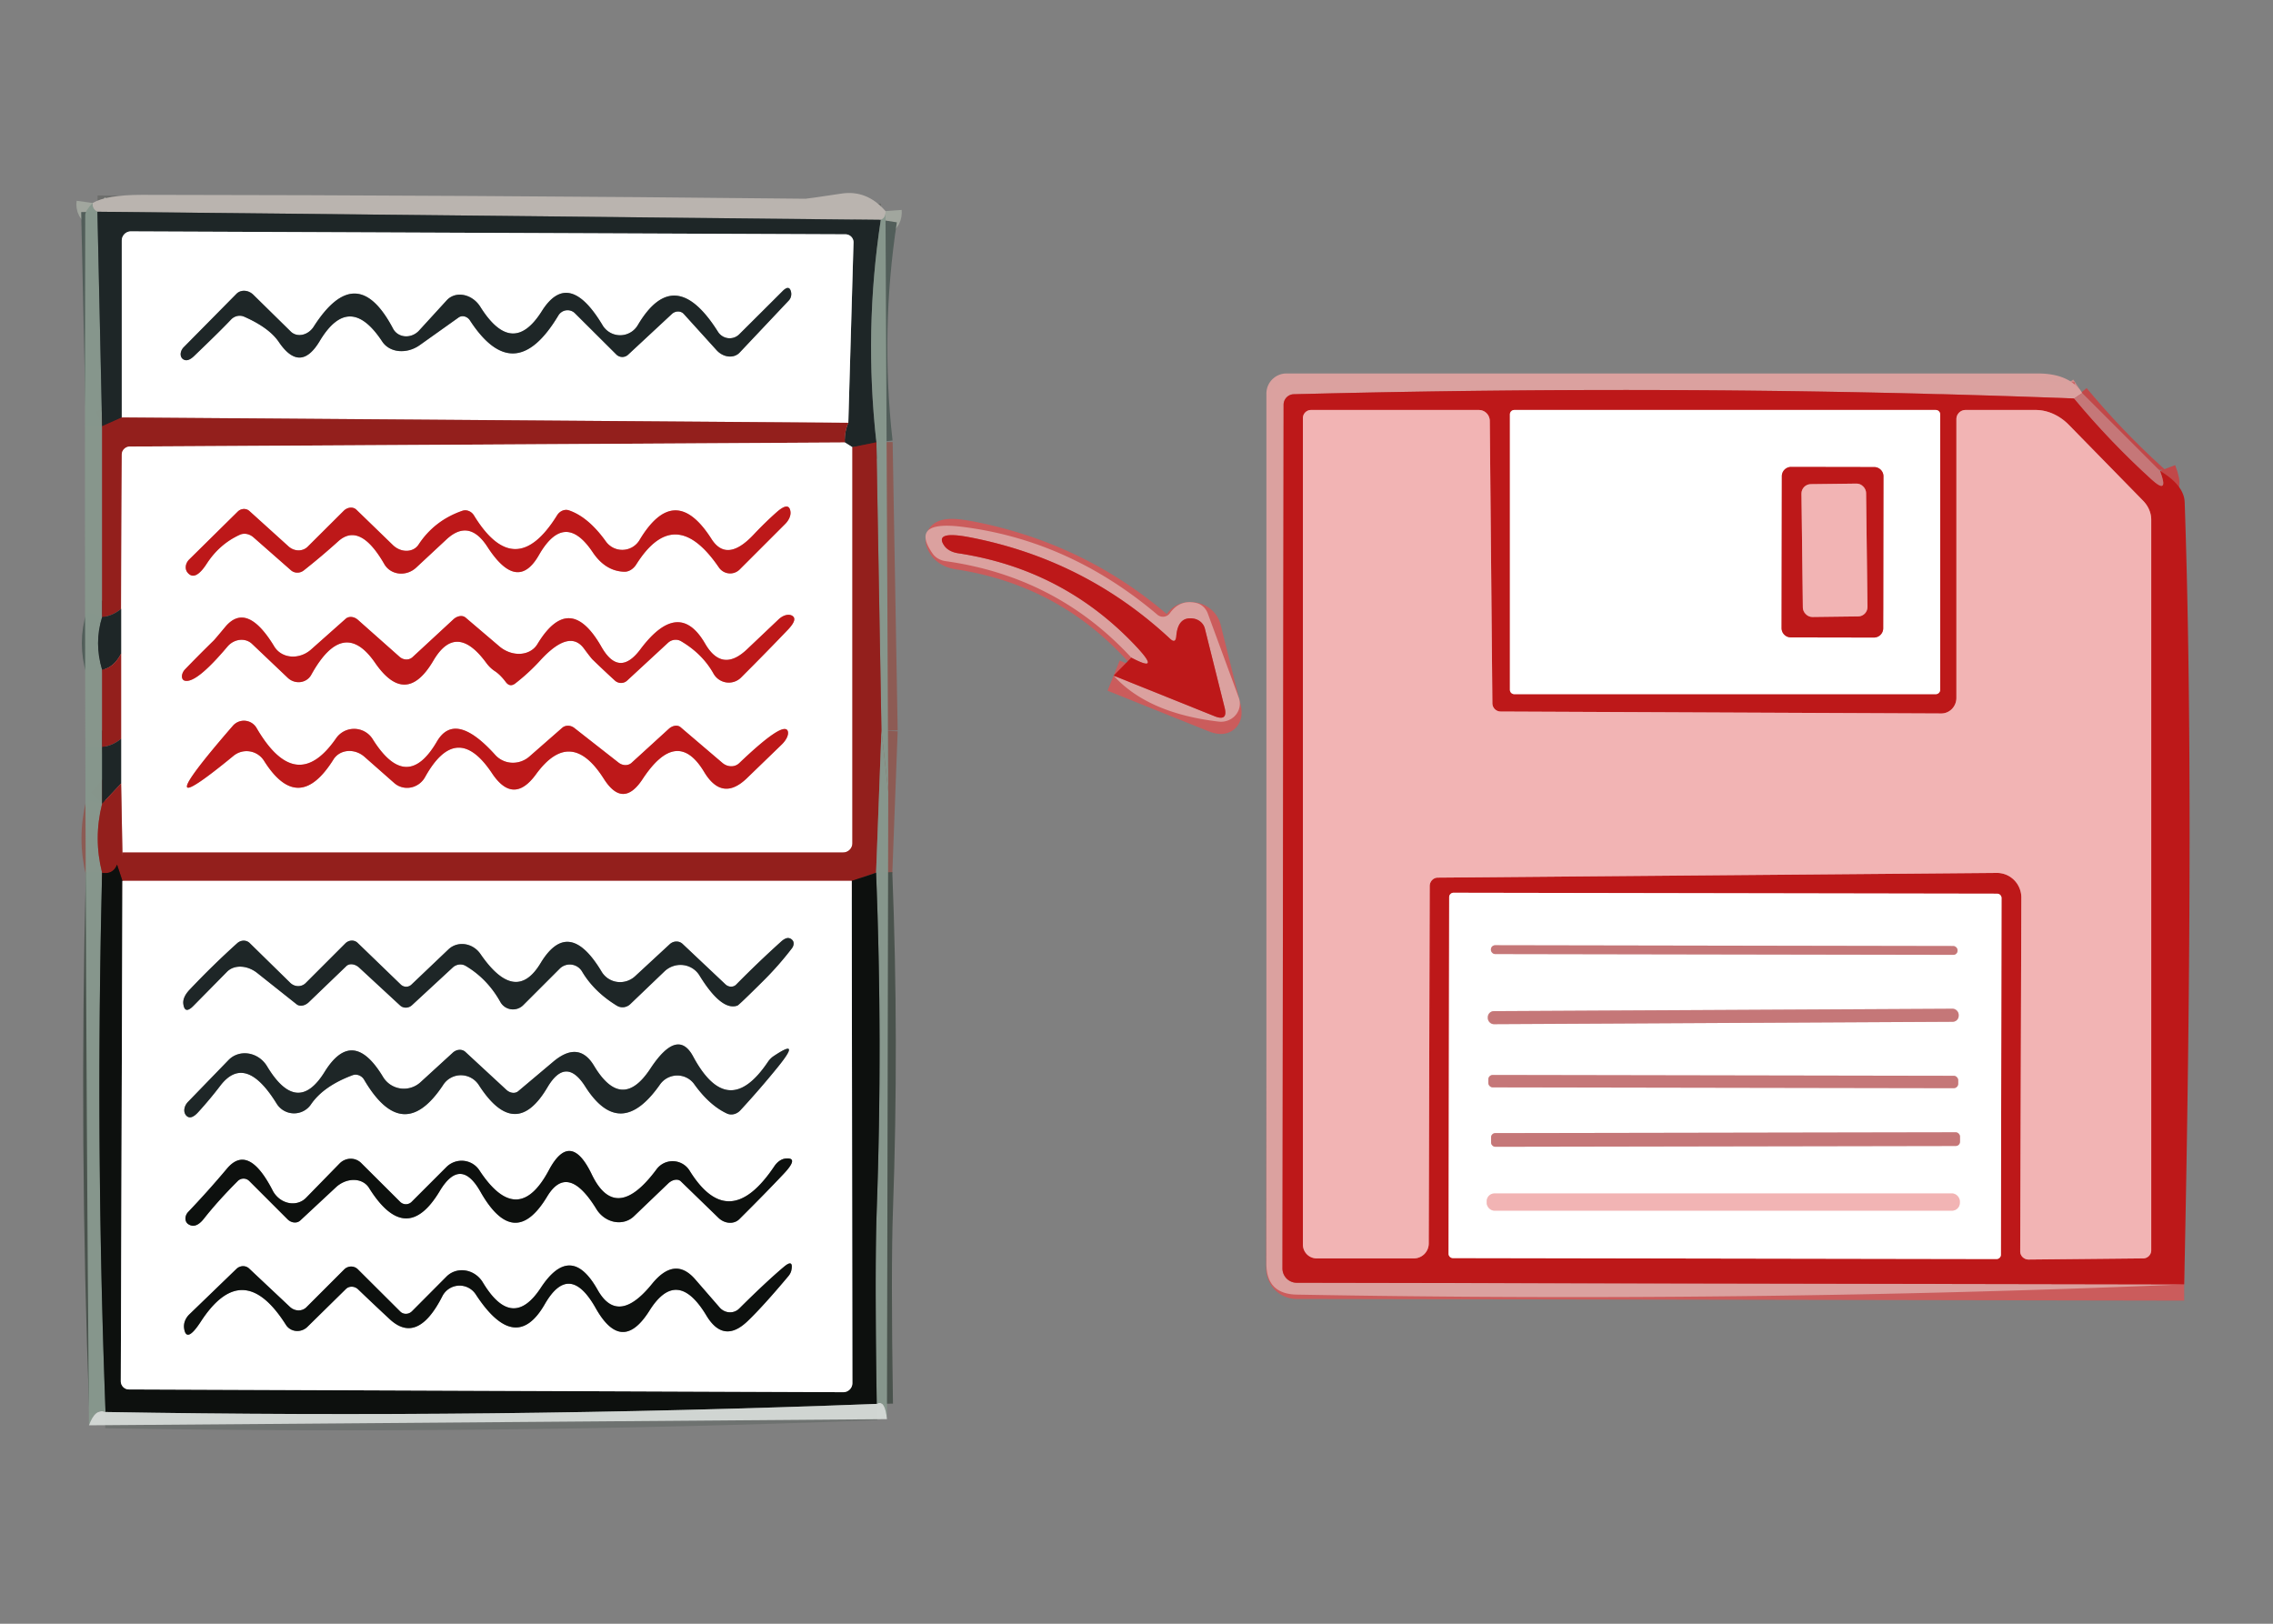 <?xml version="1.0" encoding="UTF-8" standalone="no"?>
<!DOCTYPE svg PUBLIC "-//W3C//DTD SVG 1.1//EN" "http://www.w3.org/Graphics/SVG/1.1/DTD/svg11.dtd">
<svg xmlns="http://www.w3.org/2000/svg" version="1.1" viewBox="0 0 140 100">
<rect x="0" y="0" width="140" height="100" fill="#808080" stroke="none"/>
<g stroke-width="2.00" fill="none" stroke-linecap="butt">
<path stroke="#a1a69e" stroke-opacity="0.996" vector-effect="non-scaling-stroke" d="
  M 54.54 13.00
  Q 54.57 13.42 54.25 13.54"
/>
<path stroke="#6c6d6b" vector-effect="non-scaling-stroke" d="
  M 54.25 13.54
  L 6.00 13.04"
/>
<path stroke="#a1a69e" stroke-opacity="0.996" vector-effect="non-scaling-stroke" d="
  M 6.00 13.04
  Q 5.66 12.87 5.71 12.50"
/>
<path stroke="#525e5a" stroke-opacity="0.996" vector-effect="non-scaling-stroke" d="
  M 6.00 13.04
  L 6.29 26.25"
/>
<path stroke="#8d5b54" stroke-opacity="0.996" vector-effect="non-scaling-stroke" d="
  M 6.29 26.25
  L 6.29 38.00"
/>
<path stroke="#525e5a" stroke-opacity="0.996" vector-effect="non-scaling-stroke" d="
  M 6.29 38.00
  Q 5.79 39.60 6.29 41.25"
/>
<path stroke="#8d5b54" stroke-opacity="0.996" vector-effect="non-scaling-stroke" d="
  M 6.29 41.25
  L 6.29 46.00"
/>
<path stroke="#525e5a" stroke-opacity="0.996" vector-effect="non-scaling-stroke" d="
  M 6.29 46.00
  L 6.29 49.50"
/>
<path stroke="#8d5b54" stroke-opacity="0.996" vector-effect="non-scaling-stroke" d="
  M 6.29 49.50
  Q 5.75 51.64 6.29 53.75"
/>
<path stroke="#4a534d" stroke-opacity="0.996" vector-effect="non-scaling-stroke" d="
  M 6.29 53.75
  Q 5.87 70.36 6.50 86.96"
/>
<path stroke="#8d5b54" stroke-opacity="0.996" vector-effect="non-scaling-stroke" d="
  M 54.29 45.00
  L 53.98 27.24"
/>
<path stroke="#525e5a" stroke-opacity="0.996" vector-effect="non-scaling-stroke" d="
  M 54.25 13.54
  Q 53.21 20.36 53.98 27.24"
/>
<path stroke="#592322" vector-effect="non-scaling-stroke" d="
  M 53.98 27.24
  L 52.50 27.54"
/>
<path stroke="#8f9393" vector-effect="non-scaling-stroke" d="
  M 52.50 27.54
  L 52.04 27.25"
/>
<path stroke="#592322" vector-effect="non-scaling-stroke" d="
  M 52.04 27.25
  Q 52.00 26.63 52.25 26.04"
/>
<path stroke="#8f9393" vector-effect="non-scaling-stroke" d="
  M 52.25 26.04
  L 52.57 14.94
  A 0.50 0.49 1.1 0 0 52.07 14.43
  L 8.06 14.25
  A 0.57 0.56 90.0 0 0 7.50 14.82
  L 7.50 25.71"
/>
<path stroke="#592322" vector-effect="non-scaling-stroke" d="
  M 7.50 25.71
  L 6.29 26.25"
/>
<path stroke="#592322" vector-effect="non-scaling-stroke" d="
  M 7.46 40.25
  Q 7.02 41.11 6.29 41.25"
/>
<path stroke="#592322" vector-effect="non-scaling-stroke" d="
  M 7.46 48.25
  L 6.29 49.50"
/>
<path stroke="#c98f8e" vector-effect="non-scaling-stroke" d="
  M 52.04 27.25
  L 8.01 27.50
  A 0.51 0.50 0.0 0 0 7.50 28.00
  L 7.46 37.50"
/>
<path stroke="#592322" vector-effect="non-scaling-stroke" d="
  M 7.46 37.50
  Q 6.90 37.95 6.29 38.00"
/>
<path stroke="#501815" vector-effect="non-scaling-stroke" d="
  M 7.21 53.25
  Q 6.96 53.87 6.29 53.75"
/>
<path stroke="#868887" vector-effect="non-scaling-stroke" d="
  M 7.54 54.25
  L 7.44 85.06
  A 0.51 0.50 90.0 0 0 7.94 85.57
  L 51.94 85.74
  A 0.56 0.56 0.3 0 0 52.50 85.18
  L 52.46 54.25"
/>
<path stroke="#6e7270" stroke-opacity="0.996" vector-effect="non-scaling-stroke" d="
  M 54.00 86.46
  Q 30.26 87.37 6.50 86.96"
/>
<path stroke="#592322" vector-effect="non-scaling-stroke" d="
  M 7.46 45.50
  Q 6.90 45.95 6.29 46.00"
/>
<path stroke="#8d5b54" stroke-opacity="0.996" vector-effect="non-scaling-stroke" d="
  M 54.29 45.00
  L 53.96 53.75"
/>
<path stroke="#501815" vector-effect="non-scaling-stroke" d="
  M 53.96 53.75
  L 52.46 54.25"
/>
<path stroke="#c98f8e" vector-effect="non-scaling-stroke" d="
  M 52.46 54.25
  L 7.54 54.25"
/>
<path stroke="#501815" vector-effect="non-scaling-stroke" d="
  M 7.54 54.25
  L 7.21 53.25"
/>
<path stroke="#931f1c" vector-effect="non-scaling-stroke" d="
  M 7.21 53.25
  Q 7.50 52.93 7.54 52.50"
/>
<path stroke="#4a534d" stroke-opacity="0.996" vector-effect="non-scaling-stroke" d="
  M 54.00 86.46
  Q 53.87 78.15 54.00 74.50
  Q 54.37 64.12 53.96 53.75"
/>
<path stroke="#c98f8e" vector-effect="non-scaling-stroke" d="
  M 52.50 27.54
  L 52.50 51.93
  A 0.57 0.57 0.0 0 1 51.93 52.50
  L 7.54 52.50"
/>
<path stroke="#c98f8e" vector-effect="non-scaling-stroke" d="
  M 7.54 52.50
  L 7.46 48.25"
/>
<path stroke="#8f9393" vector-effect="non-scaling-stroke" d="
  M 7.46 48.25
  L 7.46 45.50"
/>
<path stroke="#c98f8e" vector-effect="non-scaling-stroke" d="
  M 7.46 45.50
  L 7.46 40.25"
/>
<path stroke="#8f9393" vector-effect="non-scaling-stroke" d="
  M 7.46 40.25
  L 7.46 37.50"
/>
<path stroke="#c98f8e" vector-effect="non-scaling-stroke" d="
  M 52.25 26.04
  L 7.50 25.71"
/>
<path stroke="#cf8c8b" stroke-opacity="0.996" vector-effect="non-scaling-stroke" d="
  M 128.25 24.21
  L 127.75 24.54"
/>
<path stroke="#cb5c5c" stroke-opacity="0.996" vector-effect="non-scaling-stroke" d="
  M 127.75 24.54
  Q 104.38 23.65 79.68 24.28
  A 0.65 0.64 89.1 0 0 79.06 24.93
  L 78.99 78.12
  A 0.88 0.88 0.3 0 0 79.86 79.00
  L 134.53 79.10"
/>
<path stroke="#c14849" vector-effect="non-scaling-stroke" d="
  M 127.75 24.54
  Q 129.95 27.19 132.49 29.50
  Q 133.63 30.55 133.04 29.00"
/>
<path stroke="#cb5c5c" stroke-opacity="0.996" vector-effect="non-scaling-stroke" d="
  M 68.59 41.61
  L 74.79 44.10
  Q 75.64 44.45 75.43 43.59
  L 74.21 38.71
  A 0.87 0.82 -1.2 0 0 73.53 38.10
  Q 72.55 37.93 72.45 39.19
  Q 72.41 39.65 72.08 39.35
  Q 66.83 34.46 59.73 33.09
  Q 57.49 32.66 58.17 33.62
  A 1.37 0.95 -6.3 0 0 59.00 34.07
  Q 65.50 35.05 69.96 39.79
  Q 71.57 41.50 69.68 40.50"
/>
<path stroke="#8f9393" vector-effect="non-scaling-stroke" d="
  M 15.03 19.50
  Q 16.58 20.18 17.18 21.07
  Q 18.50 23.01 19.70 20.99
  Q 21.52 17.97 23.54 21.03
  A 1.75 1.47 -34.6 0 0 25.86 21.25
  L 28.25 19.55
  A 0.53 0.47 56.4 0 1 28.95 19.74
  Q 31.69 23.94 34.39 19.43
  A 0.66 0.65 -51.8 0 1 35.42 19.30
  L 37.96 21.83
  A 0.52 0.52 -43.4 0 0 38.68 21.85
  L 41.39 19.33
  A 0.54 0.49 -41.9 0 1 42.12 19.34
  L 44.14 21.57
  A 1.05 0.88 46.0 0 0 45.55 21.72
  L 48.58 18.51
  A 0.61 0.57 59.7 0 0 48.71 17.93
  Q 48.59 17.53 48.19 17.94
  Q 47.19 18.94 45.54 20.58
  A 0.85 0.84 51.3 0 1 44.22 20.43
  Q 41.55 16.19 39.28 20.03
  A 1.26 1.26 44.7 0 1 37.12 20.04
  Q 35.03 16.54 33.38 19.15
  Q 31.56 22.05 29.58 18.89
  A 1.42 1.21 51.3 0 0 27.52 18.49
  L 25.81 20.36
  A 1.02 0.94 -38.3 0 1 24.21 20.24
  Q 21.97 15.98 19.32 20.12
  A 1.00 0.85 -52.5 0 1 17.91 20.42
  L 15.60 18.15
  A 0.78 0.69 44.7 0 0 14.57 18.09
  L 11.31 21.39
  A 0.53 0.41 -51.1 0 0 11.29 22.13
  Q 11.56 22.30 11.94 21.94
  Q 13.58 20.37 14.23 19.68
  A 0.74 0.70 -56.4 0 1 15.03 19.50"
/>
<path stroke="#de8c8c" vector-effect="non-scaling-stroke" d="
  M 119.50 25.52
  A 0.27 0.27 0.0 0 0 119.23 25.25
  L 93.27 25.25
  A 0.27 0.27 0.0 0 0 93.00 25.52
  L 93.00 42.48
  A 0.27 0.27 0.0 0 0 93.27 42.75
  L 119.23 42.75
  A 0.27 0.27 0.0 0 0 119.50 42.48
  L 119.50 25.52"
/>
<path stroke="#d86667" vector-effect="non-scaling-stroke" d="
  M 88.56 54.05
  L 122.99 53.76
  A 1.52 1.50 -90.0 0 1 124.50 55.29
  L 124.43 77.07
  A 0.52 0.50 0.0 0 0 124.95 77.57
  L 132.00 77.50
  A 0.50 0.50 0.0 0 0 132.50 77.00
  L 132.50 32.01
  A 1.77 1.58 25.1 0 0 132.00 30.84
  L 127.43 26.17
  A 3.09 2.64 64.7 0 0 125.38 25.25
  L 121.06 25.25
  A 0.56 0.56 0.0 0 0 120.50 25.81
  L 120.50 42.98
  A 0.96 0.93 -89.7 0 1 119.56 43.94
  L 92.43 43.82
  A 0.51 0.51 0.4 0 1 91.92 43.31
  L 91.76 25.93
  A 0.68 0.67 90.0 0 0 91.09 25.25
  L 80.75 25.25
  A 0.50 0.50 0.0 0 0 80.25 25.75
  L 80.25 76.65
  A 0.85 0.85 0.0 0 0 81.10 77.50
  L 87.08 77.50
  A 0.92 0.92 0.0 0 0 88.00 76.58
  L 88.06 54.57
  A 0.52 0.50 90.0 0 1 88.56 54.05"
/>
<path stroke="#de8c8c" vector-effect="non-scaling-stroke" d="
  M 123.279 55.31
  A 0.27 0.27 0.0 0 0 123.01 55.039
  L 89.53 54.981
  A 0.27 0.27 0.0 0 0 89.259 55.25
  L 89.221 77.21
  A 0.27 0.27 0.0 0 0 89.49 77.481
  L 122.97 77.539
  A 0.27 0.27 0.0 0 0 123.241 77.27
  L 123.279 55.31"
/>
<path stroke="#de8c8c" vector-effect="non-scaling-stroke" d="
  M 116.008 29.335
  A 0.57 0.57 0.0 0 0 115.439 28.765
  L 110.319 28.756
  A 0.57 0.57 0.0 0 0 109.748 29.325
  L 109.732 38.684
  A 0.57 0.57 0.0 0 0 110.301 39.255
  L 115.421 39.264
  A 0.57 0.57 0.0 0 0 115.992 38.696
  L 116.008 29.335"
/>
<path stroke="#de8c8c" vector-effect="non-scaling-stroke" d="
  M 30.03 33.69
  Q 31.86 36.51 33.19 34.19
  Q 34.77 31.43 36.50 34.00
  Q 37.28 35.17 38.44 35.21
  A 0.96 0.75 -69.0 0 0 39.19 34.76
  Q 41.57 30.98 44.28 34.95
  A 0.84 0.83 50.3 0 0 45.56 35.07
  L 48.36 32.27
  A 1.04 0.70 -34.1 0 0 48.68 31.47
  Q 48.58 30.89 47.84 31.54
  Q 47.12 32.18 46.46 32.88
  Q 44.78 34.70 43.82 33.19
  Q 41.56 29.64 39.39 33.26
  A 1.24 1.24 -47.4 0 1 37.32 33.35
  Q 36.24 31.84 35.04 31.43
  A 0.68 0.59 -64.3 0 0 34.31 31.74
  Q 31.73 35.89 29.19 31.74
  A 0.64 0.59 64.0 0 0 28.47 31.46
  Q 26.75 32.06 25.78 33.54
  A 1.10 0.94 39.4 0 1 24.20 33.57
  L 21.95 31.39
  A 0.60 0.51 -45.3 0 0 21.17 31.46
  L 18.95 33.67
  A 0.89 0.82 43.4 0 1 17.77 33.65
  L 15.36 31.47
  A 0.54 0.51 -46.6 0 0 14.64 31.51
  L 11.66 34.45
  A 0.65 0.55 -42.3 0 0 11.55 35.26
  Q 12.01 35.83 12.73 34.72
  Q 13.52 33.50 14.78 32.93
  A 0.84 0.73 52.0 0 1 15.61 33.09
  L 17.92 35.12
  A 0.63 0.61 -43.3 0 0 18.71 35.13
  Q 19.80 34.27 20.83 33.34
  Q 22.17 32.13 23.67 34.74
  A 1.30 1.22 -36.7 0 0 25.63 34.96
  L 27.51 33.21
  Q 28.90 31.93 30.03 33.69"
/>
<path stroke="#de8c8c" vector-effect="non-scaling-stroke" d="
  M 31.15 42.00
  Q 31.41 42.35 31.75 42.08
  Q 32.56 41.45 33.25 40.70
  Q 35.05 38.72 35.96 39.93
  Q 36.41 40.54 36.51 40.63
  Q 37.18 41.28 37.87 41.91
  A 0.56 0.55 45.0 0 0 38.62 41.92
  L 41.14 39.59
  A 0.70 0.67 -50.9 0 1 41.95 39.49
  Q 43.27 40.27 43.95 41.49
  A 1.08 1.07 52.6 0 0 45.65 41.72
  Q 47.31 40.06 48.53 38.78
  Q 49.15 38.13 48.79 37.92
  A 0.84 0.55 -48.4 0 0 47.95 38.15
  L 46.02 39.98
  Q 44.48 41.45 43.43 39.64
  Q 41.81 36.84 39.45 39.98
  Q 38.13 41.75 37.04 39.83
  Q 35.08 36.40 33.10 39.67
  A 1.67 1.40 36.5 0 1 30.76 39.81
  L 28.67 38.03
  A 0.64 0.48 -44.9 0 0 27.93 38.14
  L 25.41 40.47
  A 0.62 0.57 44.1 0 1 24.61 40.45
  L 22.04 38.17
  A 0.62 0.51 44.3 0 0 21.29 38.11
  L 19.15 40.01
  A 1.56 1.39 -36.7 0 1 16.89 39.81
  Q 15.21 37.04 13.89 38.59
  Q 13.20 39.42 13.15 39.46
  Q 12.27 40.32 11.41 41.21
  A 0.49 0.32 -54.3 0 0 11.38 41.92
  Q 12.08 42.11 14.01 39.82
  A 1.10 0.99 -48.0 0 1 15.53 39.66
  L 17.73 41.75
  A 0.94 0.90 36.3 0 0 19.17 41.56
  Q 21.15 37.98 23.11 40.83
  Q 25.00 43.56 26.69 40.69
  Q 28.09 38.30 29.94 40.81
  Q 30.18 41.14 30.49 41.34
  Q 30.82 41.56 31.15 42.00"
/>
<path stroke="#de8c8c" vector-effect="non-scaling-stroke" d="
  M 37.19 47.96
  Q 38.37 49.82 39.58 47.98
  Q 41.70 44.76 43.37 47.54
  Q 44.49 49.40 46.02 47.91
  L 48.14 45.86
  A 0.96 0.48 -40.5 0 0 48.51 45.00
  Q 48.22 44.43 45.53 47.00
  A 0.81 0.73 43.1 0 1 44.49 46.98
  L 41.91 44.78
  A 0.63 0.47 -45.7 0 0 41.19 44.89
  L 38.91 46.97
  A 0.66 0.58 42.1 0 1 38.09 46.96
  L 35.37 44.83
  A 0.61 0.56 42.7 0 0 34.62 44.83
  L 32.61 46.59
  A 1.52 1.48 -41.6 0 1 30.50 46.49
  Q 28.03 43.75 26.91 45.67
  Q 25.05 48.86 22.96 45.53
  A 1.35 1.35 46.4 0 0 20.70 45.47
  Q 18.24 49.02 15.80 44.83
  A 0.90 0.90 50.4 0 0 14.35 44.69
  Q 8.66 51.25 14.38 46.55
  A 1.27 1.27 -35.9 0 1 16.26 46.85
  Q 18.38 50.22 20.54 46.77
  A 1.32 1.19 37.0 0 1 22.44 46.60
  L 24.29 48.23
  A 1.26 1.22 -55.0 0 0 26.18 47.86
  Q 28.13 44.35 30.31 47.63
  Q 31.62 49.59 33.01 47.69
  Q 35.15 44.75 37.19 47.96"
/>
<path stroke="#d86667" vector-effect="non-scaling-stroke" d="
  M 114.937 30.356
  A 0.58 0.58 0.0 0 0 114.35 29.783
  L 111.53 29.817
  A 0.58 0.58 0.0 0 0 110.957 30.405
  L 111.043 37.424
  A 0.58 0.58 0.0 0 0 111.63 37.997
  L 114.45 37.962
  A 0.58 0.58 0.0 0 0 115.023 37.375
  L 114.937 30.356"
/>
<path stroke="#8f9393" vector-effect="non-scaling-stroke" d="
  M 35.85 59.83
  Q 36.59 61.08 38.00 61.94
  A 0.69 0.67 -50.5 0 0 38.81 61.85
  L 40.93 59.82
  A 1.41 1.38 -37.7 0 1 43.08 60.07
  Q 44.44 62.28 45.42 61.93
  Q 45.51 61.90 46.99 60.43
  Q 47.95 59.48 48.77 58.41
  A 0.46 0.34 -46.2 0 0 48.83 57.93
  Q 48.72 57.78 48.55 57.77
  Q 48.37 57.76 48.12 57.98
  Q 46.70 59.26 45.35 60.63
  A 0.49 0.45 43.3 0 1 44.68 60.62
  L 42.04 58.13
  A 0.60 0.56 -44.6 0 0 41.25 58.15
  L 39.12 60.12
  A 1.35 1.33 -37.0 0 1 37.06 59.85
  Q 35.03 56.45 33.30 59.31
  Q 31.75 61.89 29.59 58.75
  A 1.35 1.26 51.1 0 0 27.62 58.47
  L 25.34 60.64
  A 0.48 0.47 45.4 0 1 24.68 60.63
  L 22.03 58.07
  A 0.56 0.52 -45.4 0 0 21.27 58.10
  L 18.83 60.54
  A 0.69 0.66 44.4 0 1 17.88 60.53
  L 15.38 58.08
  A 0.58 0.54 -43.4 0 0 14.62 58.08
  Q 13.10 59.45 11.69 60.94
  Q 11.25 61.40 11.29 61.81
  Q 11.37 62.50 11.91 61.95
  L 13.98 59.85
  A 1.54 1.22 40.6 0 1 15.84 59.92
  L 18.27 61.85
  A 0.65 0.49 -46.9 0 0 19.02 61.72
  L 21.33 59.50
  A 0.65 0.49 43.3 0 1 22.12 59.59
  L 24.64 61.92
  A 0.55 0.53 -45.0 0 0 25.37 61.91
  L 27.89 59.58
  A 0.69 0.66 -50.1 0 1 28.69 59.49
  Q 30.03 60.29 30.82 61.71
  A 0.89 0.89 -37.3 0 0 32.23 61.90
  L 34.47 59.66
  A 0.88 0.88 -37.9 0 1 35.85 59.83"
/>
<path stroke="#8f9393" vector-effect="non-scaling-stroke" d="
  M 22.43 66.50
  Q 24.82 70.57 27.30 66.81
  A 1.31 1.30 45.2 0 1 29.49 66.82
  Q 31.74 70.32 33.72 66.96
  Q 34.86 65.04 36.05 66.92
  Q 38.20 70.29 40.65 66.79
  A 1.30 1.29 -45.4 0 1 42.76 66.77
  Q 43.70 68.08 44.78 68.58
  A 0.76 0.68 -55.7 0 0 45.60 68.38
  Q 46.81 67.07 47.92 65.70
  Q 49.40 63.87 47.64 65.05
  Q 47.45 65.18 47.31 65.38
  Q 44.84 69.06 42.69 65.06
  Q 41.73 63.28 40.06 65.81
  Q 38.30 68.49 36.59 65.64
  Q 35.64 64.06 34.06 65.40
  L 31.91 67.21
  A 0.61 0.49 45.8 0 1 31.19 67.12
  L 28.66 64.78
  A 0.61 0.53 -44.8 0 0 27.89 64.83
  L 25.90 66.65
  A 1.51 1.50 -36.8 0 1 23.59 66.32
  Q 21.72 63.22 19.99 66.02
  Q 18.30 68.74 16.45 65.67
  A 1.57 1.46 52.2 0 0 14.08 65.28
  L 11.58 67.86
  A 0.69 0.53 -44.9 0 0 11.47 68.70
  Q 11.75 69.01 12.23 68.47
  Q 12.94 67.69 13.58 66.85
  Q 15.12 64.86 17.04 67.97
  A 1.26 1.26 46.3 0 0 19.15 68.02
  Q 19.92 66.89 21.71 66.22
  A 0.62 0.58 64.6 0 1 22.43 66.50"
/>
<path stroke="#868887" vector-effect="non-scaling-stroke" d="
  M 18.85 73.77
  A 1.36 1.23 54.3 0 1 16.80 73.33
  Q 15.30 70.40 13.98 71.97
  Q 12.83 73.34 11.59 74.64
  A 0.54 0.45 -49.4 0 0 11.58 75.38
  Q 12.05 75.71 12.57 75.04
  Q 13.44 73.94 14.64 72.74
  A 0.50 0.50 -0.0 0 1 15.36 72.74
  L 17.71 75.09
  A 0.61 0.52 45.7 0 0 18.50 75.16
  L 20.69 73.12
  A 1.44 1.19 -38.4 0 1 22.73 73.16
  Q 25.01 76.81 27.08 73.36
  Q 28.36 71.22 29.59 73.39
  Q 31.67 77.06 33.70 73.69
  Q 34.97 71.58 36.74 74.47
  A 1.58 1.43 53.0 0 0 39.04 74.91
  L 41.16 72.88
  A 0.66 0.46 -44.7 0 1 41.93 72.75
  L 44.25 75.00
  A 0.98 0.85 44.3 0 0 45.54 75.08
  Q 47.19 73.44 48.28 72.28
  Q 49.24 71.26 48.38 71.35
  A 1.10 0.78 -70.1 0 0 47.69 71.83
  Q 44.89 76.00 42.47 72.09
  A 1.23 1.23 -42.6 0 0 40.44 72.01
  Q 37.92 75.41 36.44 72.31
  Q 35.13 69.59 33.81 72.06
  Q 31.89 75.67 29.53 72.08
  A 1.32 1.31 -39.0 0 0 27.50 71.87
  L 25.36 74.01
  A 0.50 0.50 -0.0 0 1 24.64 74.01
  L 22.25 71.63
  A 0.95 0.92 -45.2 0 0 20.91 71.66
  L 18.85 73.77"
/>
<path stroke="#868887" vector-effect="non-scaling-stroke" d="
  M 36.69 80.56
  Q 38.30 83.42 40.00 80.72
  Q 41.70 78.01 43.51 81.02
  Q 44.57 82.78 46.05 81.36
  Q 47.00 80.45 48.56 78.59
  Q 48.70 78.42 48.74 78.24
  Q 48.89 77.50 48.27 78.03
  Q 47.19 78.94 45.53 80.59
  A 0.84 0.81 46.9 0 1 44.33 80.53
  L 42.81 78.78
  Q 41.56 77.35 40.16 79.07
  Q 38.06 81.66 36.81 79.44
  Q 35.16 76.50 33.31 79.31
  Q 31.55 81.99 29.74 78.98
  A 1.48 1.39 52.3 0 0 27.50 78.62
  L 25.37 80.76
  A 0.52 0.50 -44.6 0 1 24.65 80.77
  L 22.05 78.18
  A 0.60 0.59 -44.7 0 0 21.20 78.18
  L 18.87 80.51
  A 0.76 0.70 44.1 0 1 17.85 80.48
  L 15.34 78.12
  A 0.58 0.55 -45.3 0 0 14.57 78.14
  L 11.66 80.95
  A 1.07 0.93 -28.7 0 0 11.34 81.81
  Q 11.48 82.76 12.37 81.39
  Q 14.96 77.41 17.61 81.59
  A 0.87 0.84 -38.8 0 0 18.94 81.71
  L 21.31 79.38
  A 0.56 0.52 44.1 0 1 22.05 79.40
  Q 23.02 80.33 24.00 81.24
  Q 25.72 82.84 27.25 79.82
  A 1.19 1.19 41.9 0 1 29.30 79.71
  Q 31.75 83.47 33.56 80.31
  Q 35.07 77.69 36.69 80.56"
/>
<path stroke="#e2bbbc" vector-effect="non-scaling-stroke" d="
  M 120.57 58.525
  A 0.26 0.26 0.0 0 0 120.31 58.265
  L 92.091 58.215
  A 0.26 0.26 0.0 0 0 91.83 58.475
  L 91.83 58.495
  A 0.26 0.26 0.0 0 0 92.09 58.755
  L 120.309 58.805
  A 0.26 0.26 0.0 0 0 120.57 58.545
  L 120.57 58.525"
/>
<path stroke="#e2bbbc" vector-effect="non-scaling-stroke" d="
  M 120.64 62.494
  A 0.37 0.37 0.0 0 0 120.268 62.126
  L 92.008 62.274
  A 0.37 0.37 0.0 0 0 91.64 62.646
  L 91.64 62.706
  A 0.37 0.37 0.0 0 0 92.012 63.074
  L 120.272 62.926
  A 0.37 0.37 0.0 0 0 120.64 62.554
  L 120.64 62.494"
/>
<path stroke="#e2bbbc" vector-effect="non-scaling-stroke" d="
  M 120.61 66.525
  A 0.27 0.27 0.0 0 0 120.341 66.255
  L 91.941 66.205
  A 0.27 0.27 0.0 0 0 91.67 66.475
  L 91.67 66.695
  A 0.27 0.27 0.0 0 0 91.939 66.965
  L 120.339 67.015
  A 0.27 0.27 0.0 0 0 120.61 66.745
  L 120.61 66.525"
/>
<path stroke="#e2bbbc" vector-effect="non-scaling-stroke" d="
  M 120.72 69.995
  A 0.26 0.26 0.0 0 0 120.459 69.735
  L 92.099 69.785
  A 0.26 0.26 0.0 0 0 91.84 70.045
  L 91.84 70.365
  A 0.26 0.26 0.0 0 0 92.101 70.625
  L 120.461 70.575
  A 0.26 0.26 0.0 0 0 120.72 70.315
  L 120.72 69.995"
/>
<path stroke="#f9dada" vector-effect="non-scaling-stroke" d="
  M 120.71 73.98
  A 0.48 0.48 0.0 0 0 120.23 73.50
  L 92.05 73.50
  A 0.48 0.48 0.0 0 0 91.57 73.98
  L 91.57 74.08
  A 0.48 0.48 0.0 0 0 92.05 74.56
  L 120.23 74.56
  A 0.48 0.48 0.0 0 0 120.71 74.08
  L 120.71 73.98"
/>
</g>
<path fill="#bab4af" d="
  M 54.54 13.00
  Q 54.57 13.42 54.25 13.54
  L 6.00 13.04
  Q 5.66 12.87 5.71 12.50
  Q 6.55 12.00 8.75 12.00
  Q 29.19 12.02 49.62 12.24
  Q 49.72 12.24 51.84 11.92
  Q 53.40 11.69 54.54 13.00
  Z"
/>
<path fill="#87978d" fill-opacity="0.988" d="
  M 5.71 12.50
  Q 5.66 12.87 6.00 13.04
  L 6.29 26.25
  L 6.29 38.00
  Q 5.79 39.60 6.29 41.25
  L 6.29 46.00
  L 6.29 49.50
  Q 5.75 51.64 6.29 53.75
  Q 5.87 70.36 6.50 86.96
  Q 5.86 86.71 5.48 87.78
  Q 5.17 50.50 5.25 13.25
  Q 5.25 12.97 5.71 12.50
  Z"
/>
<path fill="#1e2627" d="
  M 6.00 13.04
  L 54.25 13.54
  Q 53.21 20.36 53.98 27.24
  L 52.50 27.54
  L 52.04 27.25
  Q 52.00 26.63 52.25 26.04
  L 52.57 14.94
  A 0.50 0.49 1.1 0 0 52.07 14.43
  L 8.06 14.25
  A 0.57 0.56 90.0 0 0 7.50 14.82
  L 7.50 25.71
  L 6.29 26.25
  L 6.00 13.04
  Z"
/>
<path fill="#87978d" fill-opacity="0.988" d="
  M 54.54 13.00
  L 54.71 48.75
  L 54.29 45.00
  L 53.98 27.24
  Q 53.21 20.36 54.25 13.54
  Q 54.57 13.42 54.54 13.00
  Z"
/>
<path fill="#ffffff" d="
  M 52.25 26.04
  L 7.50 25.71
  L 7.50 14.82
  A 0.57 0.56 90.0 0 1 8.06 14.25
  L 52.07 14.43
  A 0.50 0.49 1.1 0 1 52.57 14.94
  L 52.25 26.04
  Z
  M 15.03 19.50
  Q 16.58 20.18 17.18 21.07
  Q 18.50 23.01 19.70 20.99
  Q 21.52 17.97 23.54 21.03
  A 1.75 1.47 -34.6 0 0 25.86 21.25
  L 28.25 19.55
  A 0.53 0.47 56.4 0 1 28.95 19.74
  Q 31.69 23.94 34.39 19.43
  A 0.66 0.65 -51.8 0 1 35.42 19.30
  L 37.96 21.83
  A 0.52 0.52 -43.4 0 0 38.68 21.85
  L 41.39 19.33
  A 0.54 0.49 -41.9 0 1 42.12 19.34
  L 44.14 21.57
  A 1.05 0.88 46.0 0 0 45.55 21.72
  L 48.58 18.51
  A 0.61 0.57 59.7 0 0 48.71 17.93
  Q 48.59 17.53 48.19 17.94
  Q 47.19 18.94 45.54 20.58
  A 0.85 0.84 51.3 0 1 44.22 20.43
  Q 41.55 16.19 39.28 20.03
  A 1.26 1.26 44.7 0 1 37.12 20.04
  Q 35.03 16.54 33.38 19.15
  Q 31.56 22.05 29.58 18.89
  A 1.42 1.21 51.3 0 0 27.52 18.49
  L 25.81 20.36
  A 1.02 0.94 -38.3 0 1 24.21 20.24
  Q 21.97 15.98 19.32 20.12
  A 1.00 0.85 -52.5 0 1 17.91 20.42
  L 15.60 18.15
  A 0.78 0.69 44.7 0 0 14.57 18.09
  L 11.31 21.39
  A 0.53 0.41 -51.1 0 0 11.29 22.13
  Q 11.56 22.30 11.94 21.94
  Q 13.58 20.37 14.23 19.68
  A 0.74 0.70 -56.4 0 1 15.03 19.50
  Z"
/>
<path fill="#1e2627" d="
  M 14.23 19.68
  Q 13.58 20.37 11.94 21.94
  Q 11.56 22.30 11.29 22.13
  A 0.53 0.41 -51.1 0 1 11.31 21.39
  L 14.57 18.09
  A 0.78 0.69 44.7 0 1 15.60 18.15
  L 17.91 20.42
  A 1.00 0.85 -52.5 0 0 19.32 20.12
  Q 21.97 15.98 24.21 20.24
  A 1.02 0.94 -38.3 0 0 25.81 20.36
  L 27.52 18.49
  A 1.42 1.21 51.3 0 1 29.58 18.89
  Q 31.56 22.05 33.38 19.15
  Q 35.03 16.54 37.12 20.04
  A 1.26 1.26 44.7 0 0 39.28 20.03
  Q 41.55 16.19 44.22 20.43
  A 0.85 0.84 51.3 0 0 45.54 20.58
  Q 47.19 18.94 48.19 17.94
  Q 48.59 17.53 48.71 17.93
  A 0.61 0.57 59.7 0 1 48.58 18.51
  L 45.55 21.72
  A 1.05 0.88 46.0 0 1 44.14 21.57
  L 42.12 19.34
  A 0.54 0.49 -41.9 0 0 41.39 19.33
  L 38.68 21.85
  A 0.52 0.52 -43.4 0 1 37.96 21.83
  L 35.42 19.30
  A 0.66 0.65 -51.8 0 0 34.39 19.43
  Q 31.69 23.94 28.95 19.74
  A 0.53 0.47 56.4 0 0 28.25 19.55
  L 25.86 21.25
  A 1.75 1.47 -34.6 0 1 23.54 21.03
  Q 21.52 17.97 19.70 20.99
  Q 18.50 23.01 17.18 21.07
  Q 16.58 20.18 15.03 19.50
  A 0.74 0.70 -56.4 0 0 14.23 19.68
  Z"
/>
<path fill="#daa19f" fill-opacity="0.992" d="
  M 128.25 24.21
  L 127.75 24.54
  Q 104.38 23.65 79.68 24.28
  A 0.65 0.64 89.1 0 0 79.06 24.93
  L 78.99 78.12
  A 0.88 0.88 0.3 0 0 79.86 79.00
  L 134.53 79.10
  Q 107.71 80.23 79.88 79.73
  Q 78.00 79.70 78.00 77.82
  L 78.00 24.24
  A 1.24 1.24 -88.1 0 1 79.24 23.00
  Q 102.38 23.00 125.50 23.00
  Q 127.48 23.00 128.25 24.21
  Z"
/>
<path fill="#bd1819" d="
  M 127.75 24.54
  Q 129.95 27.19 132.49 29.50
  Q 133.63 30.55 133.04 29.00
  Q 134.53 29.89 134.56 30.94
  Q 135.18 48.68 134.53 79.10
  L 79.86 79.00
  A 0.88 0.88 0.3 0 1 78.99 78.12
  L 79.06 24.93
  A 0.65 0.64 89.1 0 1 79.68 24.28
  Q 104.38 23.65 127.75 24.54
  Z
  M 119.50 25.52
  A 0.27 0.27 0.0 0 0 119.23 25.25
  L 93.27 25.25
  A 0.27 0.27 0.0 0 0 93.00 25.52
  L 93.00 42.48
  A 0.27 0.27 0.0 0 0 93.27 42.75
  L 119.23 42.75
  A 0.27 0.27 0.0 0 0 119.50 42.48
  L 119.50 25.52
  Z
  M 88.56 54.05
  L 122.99 53.76
  A 1.52 1.50 -90.0 0 1 124.50 55.29
  L 124.43 77.07
  A 0.52 0.50 0.0 0 0 124.95 77.57
  L 132.00 77.50
  A 0.50 0.50 0.0 0 0 132.50 77.00
  L 132.50 32.01
  A 1.77 1.58 25.1 0 0 132.00 30.84
  L 127.43 26.17
  A 3.09 2.64 64.7 0 0 125.38 25.25
  L 121.06 25.25
  A 0.56 0.56 0.0 0 0 120.50 25.81
  L 120.50 42.98
  A 0.96 0.93 -89.7 0 1 119.56 43.94
  L 92.43 43.82
  A 0.51 0.51 0.4 0 1 91.92 43.31
  L 91.76 25.93
  A 0.68 0.67 90.0 0 0 91.09 25.25
  L 80.75 25.25
  A 0.50 0.50 0.0 0 0 80.25 25.75
  L 80.25 76.65
  A 0.85 0.85 0.0 0 0 81.10 77.50
  L 87.08 77.50
  A 0.92 0.92 0.0 0 0 88.00 76.58
  L 88.06 54.57
  A 0.52 0.50 90.0 0 1 88.56 54.05
  Z
  M 123.279 55.31
  A 0.27 0.27 0.0 0 0 123.01 55.039
  L 89.53 54.981
  A 0.27 0.27 0.0 0 0 89.259 55.25
  L 89.221 77.21
  A 0.27 0.27 0.0 0 0 89.49 77.481
  L 122.97 77.539
  A 0.27 0.27 0.0 0 0 123.241 77.27
  L 123.279 55.31
  Z"
/>
<path fill="#c57778" d="
  M 128.25 24.21
  L 133.04 29.00
  Q 133.63 30.55 132.49 29.50
  Q 129.95 27.19 127.75 24.54
  L 128.25 24.21
  Z"
/>
<path fill="#ffffff" d="
  M 119.50 42.48
  A 0.27 0.27 0.0 0 1 119.23 42.75
  L 93.27 42.75
  A 0.27 0.27 0.0 0 1 93.00 42.48
  L 93.00 25.52
  A 0.27 0.27 0.0 0 1 93.27 25.25
  L 119.23 25.25
  A 0.27 0.27 0.0 0 1 119.50 25.52
  L 119.50 42.48
  Z
  M 116.008 29.335
  A 0.57 0.57 0.0 0 0 115.439 28.765
  L 110.319 28.756
  A 0.57 0.57 0.0 0 0 109.748 29.325
  L 109.732 38.684
  A 0.57 0.57 0.0 0 0 110.301 39.255
  L 115.421 39.264
  A 0.57 0.57 0.0 0 0 115.992 38.696
  L 116.008 29.335
  Z"
/>
<path fill="#f2b4b4" d="
  M 88.06 54.57
  L 88.00 76.58
  A 0.92 0.92 0.0 0 1 87.08 77.50
  L 81.10 77.50
  A 0.85 0.85 0.0 0 1 80.25 76.65
  L 80.25 25.75
  A 0.50 0.50 0.0 0 1 80.75 25.25
  L 91.09 25.25
  A 0.68 0.67 -90.0 0 1 91.76 25.93
  L 91.92 43.31
  A 0.51 0.51 0.4 0 0 92.43 43.82
  L 119.56 43.94
  A 0.96 0.93 -89.7 0 0 120.50 42.98
  L 120.50 25.81
  A 0.56 0.56 1.9 0 1 121.06 25.25
  L 125.38 25.25
  A 3.09 2.64 64.7 0 1 127.43 26.17
  L 132.00 30.84
  A 1.77 1.58 25.1 0 1 132.50 32.01
  L 132.50 77.00
  A 0.50 0.50 0.0 0 1 132.00 77.50
  L 124.95 77.57
  A 0.52 0.50 0.0 0 1 124.43 77.07
  L 124.50 55.29
  A 1.52 1.50 -90.0 0 0 122.99 53.76
  L 88.56 54.05
  A 0.52 0.50 -90.0 0 0 88.06 54.57
  Z"
/>
<path fill="#931f1c" d="
  M 7.50 25.71
  L 52.25 26.04
  Q 52.00 26.63 52.04 27.25
  L 8.01 27.50
  A 0.51 0.50 0.0 0 0 7.50 28.00
  L 7.46 37.50
  Q 6.90 37.95 6.29 38.00
  L 6.29 26.25
  L 7.50 25.71
  Z"
/>
<path fill="#ffffff" d="
  M 52.04 27.25
  L 52.50 27.54
  L 52.50 51.93
  A 0.57 0.57 0.0 0 1 51.93 52.50
  L 7.54 52.50
  L 7.46 48.25
  L 7.46 45.50
  L 7.46 40.25
  L 7.46 37.50
  L 7.50 28.00
  A 0.51 0.50 -0.0 0 1 8.01 27.50
  L 52.04 27.25
  Z
  M 30.03 33.69
  Q 31.86 36.51 33.19 34.19
  Q 34.77 31.43 36.50 34.00
  Q 37.28 35.17 38.44 35.21
  A 0.96 0.75 -69.0 0 0 39.19 34.76
  Q 41.57 30.98 44.28 34.95
  A 0.84 0.83 50.3 0 0 45.56 35.07
  L 48.36 32.27
  A 1.04 0.70 -34.1 0 0 48.68 31.47
  Q 48.58 30.89 47.84 31.54
  Q 47.12 32.18 46.46 32.88
  Q 44.78 34.70 43.82 33.19
  Q 41.56 29.64 39.39 33.26
  A 1.24 1.24 -47.4 0 1 37.32 33.35
  Q 36.24 31.84 35.04 31.43
  A 0.68 0.59 -64.3 0 0 34.31 31.74
  Q 31.73 35.89 29.19 31.74
  A 0.64 0.59 64.0 0 0 28.47 31.46
  Q 26.75 32.06 25.78 33.54
  A 1.10 0.94 39.4 0 1 24.20 33.57
  L 21.95 31.39
  A 0.60 0.51 -45.3 0 0 21.17 31.46
  L 18.95 33.67
  A 0.89 0.82 43.4 0 1 17.77 33.65
  L 15.36 31.47
  A 0.54 0.51 -46.6 0 0 14.64 31.51
  L 11.66 34.45
  A 0.65 0.55 -42.3 0 0 11.55 35.26
  Q 12.01 35.83 12.73 34.72
  Q 13.52 33.50 14.78 32.93
  A 0.84 0.73 52.0 0 1 15.61 33.09
  L 17.92 35.12
  A 0.63 0.61 -43.3 0 0 18.71 35.13
  Q 19.80 34.27 20.83 33.34
  Q 22.17 32.13 23.67 34.74
  A 1.30 1.22 -36.7 0 0 25.63 34.96
  L 27.51 33.21
  Q 28.90 31.93 30.03 33.69
  Z
  M 31.15 42.00
  Q 31.41 42.35 31.75 42.08
  Q 32.56 41.45 33.25 40.70
  Q 35.05 38.72 35.96 39.93
  Q 36.41 40.54 36.51 40.63
  Q 37.18 41.28 37.87 41.91
  A 0.56 0.55 45.0 0 0 38.62 41.92
  L 41.14 39.59
  A 0.70 0.67 -50.9 0 1 41.95 39.49
  Q 43.27 40.27 43.95 41.49
  A 1.08 1.07 52.6 0 0 45.65 41.72
  Q 47.31 40.06 48.53 38.78
  Q 49.15 38.13 48.79 37.92
  A 0.84 0.55 -48.4 0 0 47.95 38.15
  L 46.02 39.98
  Q 44.48 41.45 43.43 39.64
  Q 41.81 36.84 39.45 39.98
  Q 38.13 41.75 37.04 39.83
  Q 35.08 36.40 33.10 39.67
  A 1.67 1.40 36.5 0 1 30.76 39.81
  L 28.67 38.03
  A 0.64 0.48 -44.9 0 0 27.93 38.14
  L 25.41 40.47
  A 0.62 0.57 44.1 0 1 24.61 40.45
  L 22.04 38.17
  A 0.62 0.51 44.3 0 0 21.29 38.11
  L 19.15 40.01
  A 1.56 1.39 -36.7 0 1 16.89 39.81
  Q 15.21 37.04 13.89 38.59
  Q 13.20 39.42 13.15 39.46
  Q 12.27 40.32 11.41 41.21
  A 0.49 0.32 -54.3 0 0 11.38 41.92
  Q 12.08 42.11 14.01 39.82
  A 1.10 0.99 -48.0 0 1 15.53 39.66
  L 17.73 41.75
  A 0.94 0.90 36.3 0 0 19.17 41.56
  Q 21.15 37.98 23.11 40.83
  Q 25.00 43.56 26.69 40.69
  Q 28.09 38.30 29.94 40.81
  Q 30.18 41.14 30.49 41.34
  Q 30.82 41.56 31.15 42.00
  Z
  M 37.19 47.96
  Q 38.37 49.82 39.58 47.98
  Q 41.70 44.76 43.37 47.54
  Q 44.49 49.40 46.02 47.91
  L 48.14 45.86
  A 0.96 0.48 -40.5 0 0 48.51 45.00
  Q 48.22 44.43 45.53 47.00
  A 0.81 0.73 43.1 0 1 44.49 46.98
  L 41.91 44.78
  A 0.63 0.47 -45.7 0 0 41.19 44.89
  L 38.91 46.97
  A 0.66 0.58 42.1 0 1 38.09 46.96
  L 35.37 44.83
  A 0.61 0.56 42.7 0 0 34.62 44.83
  L 32.61 46.59
  A 1.52 1.48 -41.6 0 1 30.50 46.49
  Q 28.03 43.75 26.91 45.67
  Q 25.05 48.86 22.96 45.53
  A 1.35 1.35 46.4 0 0 20.70 45.47
  Q 18.24 49.02 15.80 44.83
  A 0.90 0.90 50.4 0 0 14.35 44.69
  Q 8.66 51.25 14.38 46.55
  A 1.27 1.27 -35.9 0 1 16.26 46.85
  Q 18.38 50.22 20.54 46.77
  A 1.32 1.19 37.0 0 1 22.44 46.60
  L 24.29 48.23
  A 1.26 1.22 -55.0 0 0 26.18 47.86
  Q 28.13 44.35 30.31 47.63
  Q 31.62 49.59 33.01 47.69
  Q 35.15 44.75 37.19 47.96
  Z"
/>
<path fill="#931f1c" d="
  M 53.98 27.24
  L 54.29 45.00
  L 53.96 53.75
  L 52.46 54.25
  L 7.54 54.25
  L 7.21 53.25
  Q 7.50 52.93 7.54 52.50
  L 51.93 52.50
  A 0.57 0.57 0.0 0 0 52.50 51.93
  L 52.50 27.54
  L 53.98 27.24
  Z"
/>
<path fill="#bd1819" d="
  M 115.992 38.696
  A 0.57 0.57 0.0 0 1 115.421 39.264
  L 110.301 39.255
  A 0.57 0.57 0.0 0 1 109.732 38.684
  L 109.748 29.325
  A 0.57 0.57 0.0 0 1 110.319 28.756
  L 115.439 28.765
  A 0.57 0.57 0.0 0 1 116.008 29.335
  L 115.992 38.696
  Z
  M 114.937 30.356
  A 0.58 0.58 0.0 0 0 114.35 29.783
  L 111.53 29.817
  A 0.58 0.58 0.0 0 0 110.957 30.405
  L 111.043 37.424
  A 0.58 0.58 0.0 0 0 111.63 37.997
  L 114.45 37.962
  A 0.58 0.58 0.0 0 0 115.023 37.375
  L 114.937 30.356
  Z"
/>
<rect fill="#f2b4b4" x="-1.99" y="-4.09" transform="translate(112.99,33.89) rotate(-0.7)" width="3.98" height="8.18" rx="0.58"/>
<path fill="#bd1819" d="
  M 30.03 33.69
  Q 28.90 31.93 27.51 33.21
  L 25.63 34.96
  A 1.30 1.22 -36.7 0 1 23.67 34.74
  Q 22.17 32.13 20.83 33.34
  Q 19.80 34.27 18.71 35.13
  A 0.63 0.61 -43.3 0 1 17.92 35.12
  L 15.61 33.09
  A 0.84 0.73 52.0 0 0 14.78 32.93
  Q 13.52 33.50 12.73 34.72
  Q 12.01 35.83 11.55 35.26
  A 0.65 0.55 -42.3 0 1 11.66 34.45
  L 14.64 31.51
  A 0.54 0.51 -46.6 0 1 15.36 31.47
  L 17.77 33.65
  A 0.89 0.82 43.4 0 0 18.95 33.67
  L 21.17 31.46
  A 0.60 0.51 -45.3 0 1 21.95 31.39
  L 24.20 33.57
  A 1.10 0.94 39.4 0 0 25.78 33.54
  Q 26.75 32.06 28.47 31.46
  A 0.64 0.59 64.0 0 1 29.19 31.74
  Q 31.73 35.89 34.31 31.74
  A 0.68 0.59 -64.3 0 1 35.04 31.43
  Q 36.24 31.84 37.32 33.35
  A 1.24 1.24 -47.4 0 0 39.39 33.26
  Q 41.56 29.64 43.82 33.19
  Q 44.78 34.70 46.46 32.88
  Q 47.12 32.18 47.84 31.54
  Q 48.58 30.89 48.68 31.47
  A 1.04 0.70 -34.1 0 1 48.36 32.27
  L 45.56 35.07
  A 0.84 0.83 50.3 0 1 44.28 34.95
  Q 41.57 30.98 39.19 34.76
  A 0.96 0.75 -69.0 0 1 38.44 35.21
  Q 37.28 35.17 36.50 34.00
  Q 34.77 31.43 33.19 34.19
  Q 31.86 36.51 30.03 33.69
  Z"
/>
<path fill="#daa19f" fill-opacity="0.992" d="
  M 68.59 41.61
  L 74.79 44.10
  Q 75.64 44.45 75.43 43.59
  L 74.21 38.71
  A 0.87 0.82 -1.2 0 0 73.53 38.10
  Q 72.55 37.93 72.45 39.19
  Q 72.41 39.65 72.08 39.35
  Q 66.83 34.46 59.73 33.09
  Q 57.49 32.66 58.17 33.62
  A 1.37 0.95 -6.3 0 0 59.00 34.07
  Q 65.50 35.05 69.96 39.79
  Q 71.57 41.50 69.68 40.50
  Q 65.08 35.52 58.25 34.56
  A 1.23 1.08 -11.4 0 1 57.44 34.09
  Q 56.02 32.05 59.23 32.44
  Q 65.86 33.26 71.29 37.86
  A 0.53 0.53 37.6 0 0 72.06 37.76
  Q 72.68 36.89 73.71 37.14
  A 1.06 0.97 85.8 0 1 74.39 37.78
  L 76.30 42.97
  A 1.15 1.10 -6.1 0 1 75.06 44.44
  Q 70.70 43.93 68.59 41.61
  Z"
/>
<path fill="#bd1819" d="
  M 68.59 41.61
  L 69.68 40.50
  Q 71.57 41.50 69.96 39.79
  Q 65.50 35.05 59.00 34.07
  A 1.37 0.95 -6.3 0 1 58.17 33.62
  Q 57.49 32.66 59.73 33.09
  Q 66.83 34.46 72.08 39.35
  Q 72.41 39.65 72.45 39.19
  Q 72.55 37.93 73.53 38.10
  A 0.87 0.82 -1.2 0 1 74.21 38.71
  L 75.43 43.59
  Q 75.64 44.45 74.79 44.10
  L 68.59 41.61
  Z"
/>
<path fill="#1e2627" d="
  M 7.46 37.50
  L 7.46 40.25
  Q 7.02 41.11 6.29 41.25
  Q 5.79 39.60 6.29 38.00
  Q 6.90 37.95 7.46 37.50
  Z"
/>
<path fill="#bd1819" d="
  M 30.49 41.34
  Q 30.18 41.14 29.94 40.81
  Q 28.09 38.30 26.69 40.69
  Q 25.00 43.56 23.11 40.83
  Q 21.15 37.98 19.17 41.56
  A 0.94 0.90 36.3 0 1 17.73 41.75
  L 15.53 39.66
  A 1.10 0.99 -48.0 0 0 14.01 39.82
  Q 12.08 42.11 11.38 41.92
  A 0.49 0.32 -54.3 0 1 11.41 41.21
  Q 12.27 40.32 13.15 39.46
  Q 13.20 39.42 13.89 38.59
  Q 15.21 37.04 16.89 39.81
  A 1.56 1.39 -36.7 0 0 19.15 40.01
  L 21.29 38.11
  A 0.62 0.51 44.3 0 1 22.04 38.17
  L 24.61 40.45
  A 0.62 0.57 44.1 0 0 25.41 40.47
  L 27.93 38.14
  A 0.64 0.48 -44.9 0 1 28.67 38.03
  L 30.76 39.81
  A 1.67 1.40 36.5 0 0 33.10 39.67
  Q 35.08 36.40 37.04 39.83
  Q 38.13 41.75 39.45 39.98
  Q 41.81 36.84 43.43 39.64
  Q 44.48 41.45 46.02 39.98
  L 47.95 38.15
  A 0.84 0.55 -48.4 0 1 48.79 37.92
  Q 49.15 38.13 48.53 38.78
  Q 47.31 40.06 45.65 41.72
  A 1.08 1.07 52.6 0 1 43.95 41.49
  Q 43.27 40.27 41.95 39.49
  A 0.70 0.67 -50.9 0 0 41.14 39.59
  L 38.62 41.92
  A 0.56 0.55 45.0 0 1 37.87 41.91
  Q 37.18 41.28 36.51 40.63
  Q 36.41 40.54 35.96 39.93
  Q 35.05 38.72 33.25 40.70
  Q 32.56 41.45 31.75 42.08
  Q 31.41 42.35 31.15 42.00
  Q 30.82 41.56 30.49 41.34
  Z"
/>
<path fill="#931f1c" d="
  M 7.46 40.25
  L 7.46 45.50
  Q 6.90 45.95 6.29 46.00
  L 6.29 41.25
  Q 7.02 41.11 7.46 40.25
  Z"
/>
<path fill="#bd1819" d="
  M 37.19 47.96
  Q 35.15 44.75 33.01 47.69
  Q 31.62 49.59 30.31 47.63
  Q 28.13 44.35 26.18 47.86
  A 1.26 1.22 -55.0 0 1 24.29 48.23
  L 22.44 46.60
  A 1.32 1.19 37.0 0 0 20.54 46.77
  Q 18.38 50.22 16.26 46.85
  A 1.27 1.27 -35.9 0 0 14.38 46.55
  Q 8.66 51.25 14.35 44.69
  A 0.90 0.90 50.4 0 1 15.80 44.83
  Q 18.24 49.02 20.70 45.47
  A 1.35 1.35 46.4 0 1 22.96 45.53
  Q 25.05 48.86 26.91 45.67
  Q 28.03 43.75 30.50 46.49
  A 1.52 1.48 -41.6 0 0 32.61 46.59
  L 34.62 44.83
  A 0.61 0.56 42.7 0 1 35.37 44.83
  L 38.09 46.96
  A 0.66 0.58 42.1 0 0 38.91 46.97
  L 41.19 44.89
  A 0.63 0.47 -45.7 0 1 41.91 44.78
  L 44.49 46.98
  A 0.81 0.73 43.1 0 0 45.53 47.00
  Q 48.22 44.43 48.51 45.00
  A 0.96 0.48 -40.5 0 1 48.14 45.86
  L 46.02 47.91
  Q 44.49 49.40 43.37 47.54
  Q 41.70 44.76 39.58 47.98
  Q 38.37 49.82 37.19 47.96
  Z"
/>
<path fill="#87978d" fill-opacity="0.988" d="
  M 54.29 45.00
  L 54.71 48.75
  L 54.63 87.40
  Q 54.51 86.16 54.00 86.46
  Q 53.87 78.15 54.00 74.50
  Q 54.37 64.12 53.96 53.75
  L 54.29 45.00
  Z"
/>
<path fill="#1e2627" d="
  M 7.46 45.50
  L 7.46 48.25
  L 6.29 49.50
  L 6.29 46.00
  Q 6.90 45.95 7.46 45.50
  Z"
/>
<path fill="#931f1c" d="
  M 7.46 48.25
  L 7.54 52.50
  Q 7.50 52.93 7.21 53.25
  Q 6.96 53.87 6.29 53.75
  Q 5.75 51.64 6.29 49.50
  L 7.46 48.25
  Z"
/>
<path fill="#0d100e" d="
  M 7.21 53.25
  L 7.54 54.25
  L 7.44 85.06
  A 0.51 0.50 90.0 0 0 7.94 85.57
  L 51.94 85.74
  A 0.56 0.56 0.3 0 0 52.50 85.18
  L 52.46 54.25
  L 53.96 53.75
  Q 54.37 64.12 54.00 74.50
  Q 53.87 78.15 54.00 86.46
  Q 30.26 87.37 6.50 86.96
  Q 5.87 70.36 6.29 53.75
  Q 6.96 53.87 7.21 53.25
  Z"
/>
<path fill="#ffffff" d="
  M 52.46 54.25
  L 52.50 85.18
  A 0.56 0.56 -0.2 0 1 51.94 85.74
  L 7.94 85.57
  A 0.51 0.50 90.0 0 1 7.44 85.06
  L 7.54 54.25
  L 52.46 54.25
  Z
  M 35.85 59.83
  Q 36.59 61.08 38.00 61.94
  A 0.69 0.67 -50.5 0 0 38.81 61.85
  L 40.93 59.82
  A 1.41 1.38 -37.7 0 1 43.08 60.07
  Q 44.44 62.28 45.42 61.93
  Q 45.51 61.90 46.99 60.43
  Q 47.95 59.48 48.77 58.41
  A 0.46 0.34 -46.2 0 0 48.83 57.93
  Q 48.72 57.78 48.55 57.77
  Q 48.37 57.76 48.12 57.98
  Q 46.70 59.26 45.35 60.63
  A 0.49 0.45 43.3 0 1 44.68 60.62
  L 42.04 58.13
  A 0.60 0.56 -44.6 0 0 41.25 58.15
  L 39.12 60.12
  A 1.35 1.33 -37.0 0 1 37.06 59.85
  Q 35.03 56.45 33.30 59.31
  Q 31.75 61.89 29.59 58.75
  A 1.35 1.26 51.1 0 0 27.62 58.47
  L 25.34 60.64
  A 0.48 0.47 45.4 0 1 24.68 60.63
  L 22.03 58.07
  A 0.56 0.52 -45.4 0 0 21.27 58.10
  L 18.83 60.54
  A 0.69 0.66 44.4 0 1 17.88 60.53
  L 15.38 58.08
  A 0.58 0.54 -43.4 0 0 14.62 58.08
  Q 13.10 59.45 11.69 60.94
  Q 11.25 61.40 11.29 61.81
  Q 11.37 62.50 11.91 61.95
  L 13.98 59.85
  A 1.54 1.22 40.6 0 1 15.84 59.92
  L 18.27 61.85
  A 0.65 0.49 -46.9 0 0 19.02 61.72
  L 21.33 59.50
  A 0.65 0.49 43.3 0 1 22.12 59.59
  L 24.64 61.92
  A 0.55 0.53 -45.0 0 0 25.37 61.91
  L 27.89 59.58
  A 0.69 0.66 -50.1 0 1 28.69 59.49
  Q 30.03 60.29 30.82 61.71
  A 0.89 0.89 -37.3 0 0 32.23 61.90
  L 34.47 59.66
  A 0.88 0.88 -37.9 0 1 35.85 59.83
  Z
  M 22.43 66.50
  Q 24.82 70.57 27.30 66.81
  A 1.31 1.30 45.2 0 1 29.49 66.82
  Q 31.74 70.32 33.72 66.96
  Q 34.86 65.04 36.05 66.92
  Q 38.20 70.29 40.65 66.79
  A 1.30 1.29 -45.4 0 1 42.76 66.77
  Q 43.70 68.08 44.78 68.58
  A 0.76 0.68 -55.7 0 0 45.60 68.38
  Q 46.81 67.07 47.92 65.70
  Q 49.40 63.87 47.64 65.05
  Q 47.45 65.18 47.31 65.38
  Q 44.84 69.06 42.69 65.06
  Q 41.73 63.28 40.06 65.81
  Q 38.30 68.49 36.59 65.64
  Q 35.64 64.06 34.06 65.40
  L 31.91 67.21
  A 0.61 0.49 45.8 0 1 31.19 67.12
  L 28.66 64.78
  A 0.61 0.53 -44.8 0 0 27.89 64.83
  L 25.90 66.65
  A 1.51 1.50 -36.8 0 1 23.59 66.32
  Q 21.72 63.22 19.99 66.02
  Q 18.30 68.74 16.45 65.67
  A 1.57 1.46 52.2 0 0 14.08 65.28
  L 11.58 67.86
  A 0.69 0.53 -44.9 0 0 11.47 68.70
  Q 11.75 69.01 12.23 68.47
  Q 12.94 67.69 13.58 66.85
  Q 15.12 64.86 17.04 67.97
  A 1.26 1.26 46.3 0 0 19.15 68.02
  Q 19.92 66.89 21.71 66.22
  A 0.62 0.58 64.6 0 1 22.43 66.50
  Z
  M 18.85 73.77
  A 1.36 1.23 54.3 0 1 16.80 73.33
  Q 15.30 70.40 13.98 71.97
  Q 12.83 73.34 11.59 74.64
  A 0.54 0.45 -49.4 0 0 11.58 75.38
  Q 12.05 75.71 12.57 75.04
  Q 13.44 73.94 14.64 72.74
  A 0.50 0.50 -0.0 0 1 15.36 72.74
  L 17.71 75.09
  A 0.61 0.52 45.7 0 0 18.50 75.16
  L 20.69 73.12
  A 1.44 1.19 -38.4 0 1 22.73 73.16
  Q 25.01 76.81 27.08 73.36
  Q 28.36 71.22 29.59 73.39
  Q 31.67 77.06 33.70 73.69
  Q 34.97 71.58 36.74 74.47
  A 1.58 1.43 53.0 0 0 39.04 74.91
  L 41.16 72.88
  A 0.66 0.46 -44.7 0 1 41.93 72.75
  L 44.25 75.00
  A 0.98 0.85 44.3 0 0 45.54 75.08
  Q 47.19 73.44 48.28 72.28
  Q 49.24 71.26 48.38 71.35
  A 1.10 0.78 -70.1 0 0 47.69 71.83
  Q 44.89 76.00 42.47 72.09
  A 1.23 1.23 -42.6 0 0 40.44 72.01
  Q 37.92 75.41 36.44 72.31
  Q 35.13 69.59 33.81 72.06
  Q 31.89 75.67 29.53 72.08
  A 1.32 1.31 -39.0 0 0 27.50 71.87
  L 25.36 74.01
  A 0.50 0.50 -0.0 0 1 24.64 74.01
  L 22.25 71.63
  A 0.95 0.92 -45.2 0 0 20.91 71.66
  L 18.85 73.77
  Z
  M 36.69 80.56
  Q 38.30 83.42 40.00 80.72
  Q 41.70 78.01 43.51 81.02
  Q 44.57 82.78 46.05 81.36
  Q 47.00 80.45 48.56 78.59
  Q 48.70 78.42 48.74 78.24
  Q 48.89 77.50 48.27 78.03
  Q 47.19 78.94 45.53 80.59
  A 0.84 0.81 46.9 0 1 44.33 80.53
  L 42.81 78.78
  Q 41.56 77.35 40.16 79.07
  Q 38.06 81.66 36.81 79.44
  Q 35.16 76.50 33.31 79.31
  Q 31.55 81.99 29.74 78.98
  A 1.48 1.39 52.3 0 0 27.50 78.62
  L 25.37 80.76
  A 0.52 0.50 -44.6 0 1 24.65 80.77
  L 22.05 78.18
  A 0.60 0.59 -44.7 0 0 21.20 78.18
  L 18.87 80.51
  A 0.76 0.70 44.1 0 1 17.85 80.48
  L 15.34 78.12
  A 0.58 0.55 -45.3 0 0 14.57 78.14
  L 11.66 80.95
  A 1.07 0.93 -28.7 0 0 11.34 81.81
  Q 11.48 82.76 12.37 81.39
  Q 14.96 77.41 17.61 81.59
  A 0.87 0.84 -38.8 0 0 18.94 81.71
  L 21.31 79.38
  A 0.56 0.52 44.1 0 1 22.05 79.40
  Q 23.02 80.33 24.00 81.24
  Q 25.72 82.84 27.25 79.82
  A 1.19 1.19 41.9 0 1 29.30 79.71
  Q 31.75 83.47 33.56 80.31
  Q 35.07 77.69 36.69 80.56
  Z"
/>
<path fill="#ffffff" d="
  M 123.241 77.27
  A 0.27 0.27 0.0 0 1 122.97 77.539
  L 89.49 77.481
  A 0.27 0.27 0.0 0 1 89.221 77.21
  L 89.259 55.25
  A 0.27 0.27 0.0 0 1 89.53 54.981
  L 123.01 55.039
  A 0.27 0.27 0.0 0 1 123.279 55.31
  L 123.241 77.27
  Z
  M 120.57 58.525
  A 0.26 0.26 0.0 0 0 120.31 58.265
  L 92.091 58.215
  A 0.26 0.26 0.0 0 0 91.83 58.475
  L 91.83 58.495
  A 0.26 0.26 0.0 0 0 92.09 58.755
  L 120.309 58.805
  A 0.26 0.26 0.0 0 0 120.57 58.545
  L 120.57 58.525
  Z
  M 120.64 62.494
  A 0.37 0.37 0.0 0 0 120.268 62.126
  L 92.008 62.274
  A 0.37 0.37 0.0 0 0 91.64 62.646
  L 91.64 62.706
  A 0.37 0.37 0.0 0 0 92.012 63.074
  L 120.272 62.926
  A 0.37 0.37 0.0 0 0 120.64 62.554
  L 120.64 62.494
  Z
  M 120.61 66.525
  A 0.27 0.27 0.0 0 0 120.341 66.255
  L 91.941 66.205
  A 0.27 0.27 0.0 0 0 91.67 66.475
  L 91.67 66.695
  A 0.27 0.27 0.0 0 0 91.939 66.965
  L 120.339 67.015
  A 0.27 0.27 0.0 0 0 120.61 66.745
  L 120.61 66.525
  Z
  M 120.72 69.995
  A 0.26 0.26 0.0 0 0 120.459 69.735
  L 92.099 69.785
  A 0.26 0.26 0.0 0 0 91.84 70.045
  L 91.84 70.365
  A 0.26 0.26 0.0 0 0 92.101 70.625
  L 120.461 70.575
  A 0.26 0.26 0.0 0 0 120.72 70.315
  L 120.72 69.995
  Z
  M 120.71 73.98
  A 0.48 0.48 0.0 0 0 120.23 73.50
  L 92.05 73.50
  A 0.48 0.48 0.0 0 0 91.57 73.98
  L 91.57 74.08
  A 0.48 0.48 0.0 0 0 92.05 74.56
  L 120.23 74.56
  A 0.48 0.48 0.0 0 0 120.71 74.08
  L 120.71 73.98
  Z"
/>
<path fill="#1e2627" d="
  M 35.85 59.83
  A 0.88 0.88 -37.9 0 0 34.47 59.66
  L 32.23 61.90
  A 0.89 0.89 -37.3 0 1 30.82 61.71
  Q 30.03 60.29 28.69 59.49
  A 0.69 0.66 -50.1 0 0 27.89 59.58
  L 25.37 61.91
  A 0.55 0.53 -45.0 0 1 24.64 61.92
  L 22.12 59.59
  A 0.65 0.49 43.3 0 0 21.33 59.50
  L 19.02 61.72
  A 0.65 0.49 -46.9 0 1 18.27 61.85
  L 15.84 59.92
  A 1.54 1.22 40.6 0 0 13.98 59.85
  L 11.91 61.95
  Q 11.37 62.50 11.29 61.81
  Q 11.25 61.40 11.69 60.94
  Q 13.10 59.45 14.62 58.08
  A 0.58 0.54 -43.4 0 1 15.38 58.08
  L 17.88 60.53
  A 0.69 0.66 44.4 0 0 18.83 60.54
  L 21.27 58.10
  A 0.56 0.52 -45.4 0 1 22.03 58.07
  L 24.68 60.63
  A 0.48 0.47 45.4 0 0 25.34 60.64
  L 27.62 58.47
  A 1.35 1.26 51.1 0 1 29.59 58.75
  Q 31.75 61.89 33.30 59.31
  Q 35.03 56.45 37.06 59.85
  A 1.35 1.33 -37.0 0 0 39.12 60.12
  L 41.25 58.15
  A 0.60 0.56 -44.6 0 1 42.04 58.13
  L 44.68 60.62
  A 0.49 0.45 43.3 0 0 45.35 60.63
  Q 46.70 59.26 48.12 57.98
  Q 48.37 57.76 48.55 57.77
  Q 48.72 57.78 48.83 57.93
  A 0.46 0.34 -46.2 0 1 48.77 58.41
  Q 47.95 59.48 46.99 60.43
  Q 45.51 61.90 45.42 61.93
  Q 44.44 62.28 43.08 60.07
  A 1.41 1.38 -37.7 0 0 40.93 59.82
  L 38.81 61.85
  A 0.69 0.67 -50.5 0 1 38.00 61.94
  Q 36.59 61.08 35.85 59.83
  Z"
/>
<rect fill="#c57778" x="-14.37" y="-0.27" transform="translate(106.20,58.51) rotate(0.1)" width="28.74" height="0.54" rx="0.26"/>
<rect fill="#c57778" x="-14.50" y="-0.40" transform="translate(106.14,62.60) rotate(-0.3)" width="29.00" height="0.80" rx="0.37"/>
<path fill="#1e2627" d="
  M 21.71 66.22
  Q 19.92 66.89 19.15 68.02
  A 1.26 1.26 46.3 0 1 17.04 67.97
  Q 15.12 64.86 13.58 66.85
  Q 12.94 67.69 12.23 68.47
  Q 11.75 69.01 11.47 68.70
  A 0.69 0.53 -44.9 0 1 11.58 67.86
  L 14.08 65.28
  A 1.57 1.46 52.2 0 1 16.45 65.67
  Q 18.30 68.74 19.99 66.02
  Q 21.72 63.22 23.59 66.32
  A 1.51 1.50 -36.8 0 0 25.90 66.65
  L 27.89 64.83
  A 0.61 0.53 -44.8 0 1 28.66 64.78
  L 31.19 67.12
  A 0.61 0.49 45.8 0 0 31.91 67.21
  L 34.06 65.40
  Q 35.64 64.06 36.59 65.64
  Q 38.30 68.49 40.06 65.81
  Q 41.73 63.28 42.69 65.06
  Q 44.84 69.06 47.31 65.38
  Q 47.45 65.18 47.64 65.05
  Q 49.40 63.87 47.92 65.70
  Q 46.81 67.07 45.60 68.38
  A 0.76 0.68 -55.7 0 1 44.78 68.58
  Q 43.70 68.08 42.76 66.77
  A 1.30 1.29 -45.4 0 0 40.65 66.79
  Q 38.20 70.29 36.05 66.92
  Q 34.86 65.04 33.72 66.96
  Q 31.74 70.32 29.49 66.82
  A 1.31 1.30 45.2 0 0 27.30 66.81
  Q 24.82 70.57 22.43 66.50
  A 0.62 0.58 64.6 0 0 21.71 66.22
  Z"
/>
<rect fill="#c57778" x="-14.47" y="-0.38" transform="translate(106.14,66.61) rotate(0.1)" width="28.94" height="0.76" rx="0.27"/>
<rect fill="#c57778" x="-14.44" y="-0.42" transform="translate(106.28,70.18) rotate(-0.1)" width="28.88" height="0.84" rx="0.26"/>
<path fill="#0d100e" d="
  M 18.85 73.77
  L 20.91 71.66
  A 0.95 0.92 -45.2 0 1 22.25 71.63
  L 24.64 74.01
  A 0.50 0.50 90.0 0 0 25.36 74.01
  L 27.50 71.87
  A 1.32 1.31 -39.0 0 1 29.53 72.08
  Q 31.89 75.67 33.81 72.06
  Q 35.13 69.59 36.44 72.31
  Q 37.92 75.41 40.44 72.01
  A 1.23 1.23 -42.6 0 1 42.47 72.09
  Q 44.89 76.00 47.69 71.83
  A 1.10 0.78 -70.1 0 1 48.38 71.35
  Q 49.24 71.26 48.28 72.28
  Q 47.19 73.44 45.54 75.08
  A 0.98 0.85 44.3 0 1 44.25 75.00
  L 41.93 72.75
  A 0.66 0.46 -44.7 0 0 41.16 72.88
  L 39.04 74.91
  A 1.58 1.43 53.0 0 1 36.74 74.47
  Q 34.97 71.58 33.70 73.69
  Q 31.67 77.06 29.59 73.39
  Q 28.36 71.22 27.08 73.36
  Q 25.01 76.81 22.73 73.16
  A 1.44 1.19 -38.4 0 0 20.69 73.12
  L 18.50 75.16
  A 0.61 0.52 45.7 0 1 17.71 75.09
  L 15.36 72.74
  A 0.50 0.50 90.0 0 0 14.64 72.74
  Q 13.44 73.94 12.57 75.04
  Q 12.05 75.71 11.58 75.38
  A 0.54 0.45 -49.4 0 1 11.59 74.64
  Q 12.83 73.34 13.98 71.97
  Q 15.30 70.40 16.80 73.33
  A 1.36 1.23 54.3 0 0 18.85 73.77
  Z"
/>
<rect fill="#f2b4b4" x="91.57" y="73.50" width="29.14" height="1.06" rx="0.48"/>
<path fill="#0d100e" d="
  M 36.69 80.56
  Q 35.07 77.69 33.56 80.31
  Q 31.75 83.47 29.30 79.71
  A 1.19 1.19 41.9 0 0 27.25 79.82
  Q 25.72 82.84 24.00 81.24
  Q 23.02 80.33 22.05 79.40
  A 0.56 0.52 44.1 0 0 21.31 79.38
  L 18.94 81.71
  A 0.87 0.84 -38.8 0 1 17.61 81.59
  Q 14.96 77.41 12.37 81.39
  Q 11.48 82.76 11.34 81.81
  A 1.07 0.93 -28.7 0 1 11.66 80.95
  L 14.57 78.14
  A 0.58 0.55 -45.3 0 1 15.34 78.12
  L 17.85 80.48
  A 0.76 0.70 44.1 0 0 18.87 80.51
  L 21.20 78.18
  A 0.60 0.59 -44.7 0 1 22.05 78.18
  L 24.65 80.77
  A 0.52 0.50 -44.6 0 0 25.37 80.76
  L 27.50 78.62
  A 1.48 1.39 52.3 0 1 29.74 78.98
  Q 31.55 81.99 33.31 79.31
  Q 35.16 76.50 36.81 79.44
  Q 38.06 81.66 40.16 79.07
  Q 41.56 77.35 42.81 78.78
  L 44.33 80.53
  A 0.84 0.81 46.9 0 0 45.53 80.59
  Q 47.19 78.94 48.27 78.03
  Q 48.89 77.50 48.74 78.24
  Q 48.70 78.42 48.56 78.59
  Q 47.00 80.45 46.05 81.36
  Q 44.57 82.78 43.51 81.02
  Q 41.70 78.01 40.00 80.72
  Q 38.30 83.42 36.69 80.56
  Z"
/>
<path fill="#d1d6d3" fill-opacity="0.988" d="
  M 54.00 86.46
  Q 54.51 86.16 54.63 87.40
  L 5.48 87.78
  Q 5.86 86.71 6.50 86.96
  Q 30.26 87.37 54.00 86.46
  Z"
/>
</svg>
